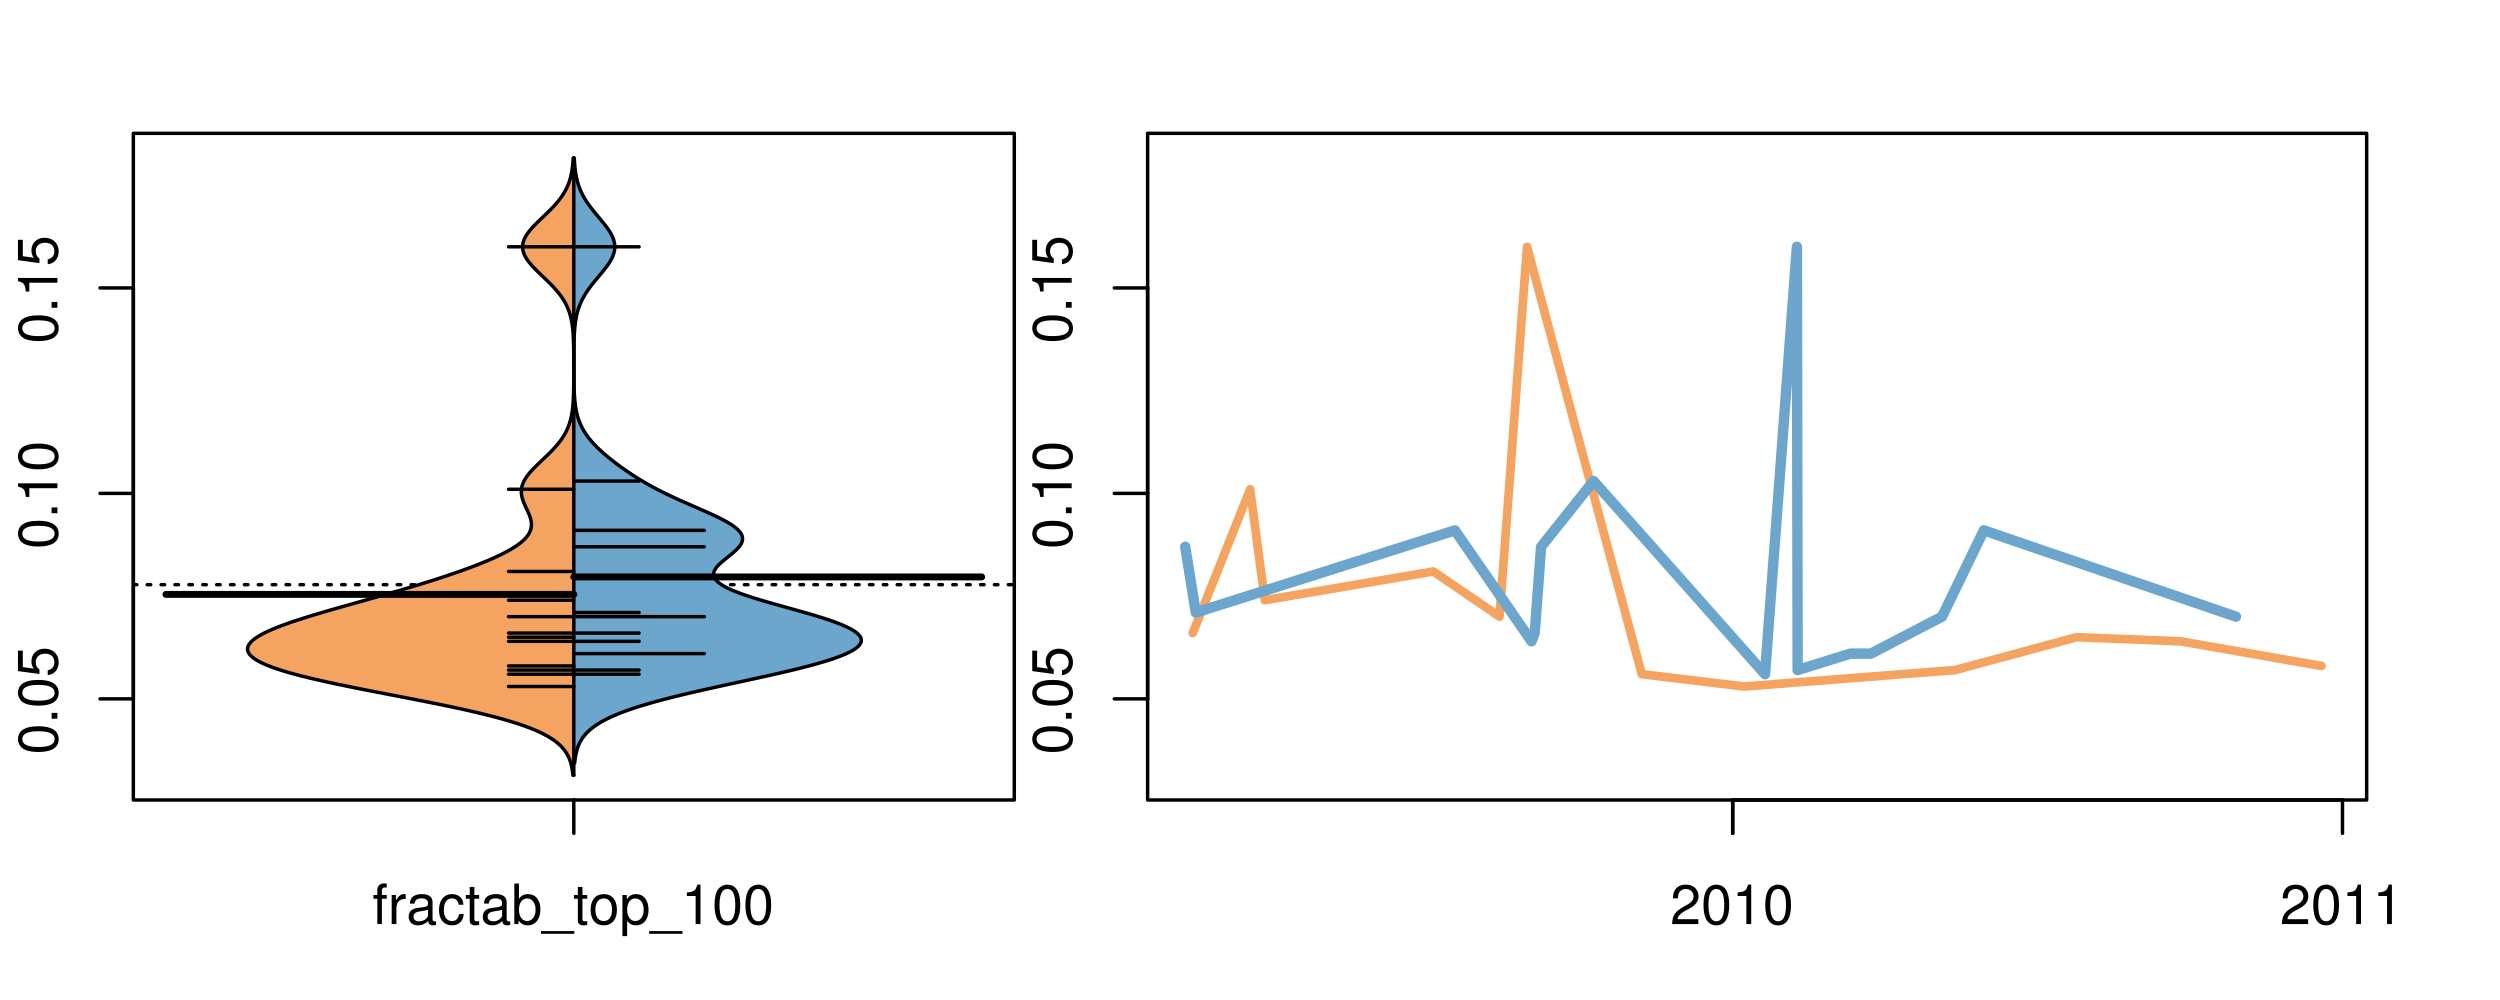 <?xml version="1.0" encoding="UTF-8"?>
<svg xmlns="http://www.w3.org/2000/svg" xmlns:xlink="http://www.w3.org/1999/xlink" width="540pt" height="216pt" viewBox="0 0 540 216" version="1.1">
<defs>
<g>
<symbol overflow="visible" id="glyph0-0">
<path style="stroke:none;" d="M -8.516 -3.297 C -8.516 -2.516 -8.156 -1.781 -7.578 -1.344 C -6.828 -0.797 -5.688 -0.516 -4.109 -0.516 C -1.25 -0.516 0.281 -1.469 0.281 -3.297 C 0.281 -5.094 -1.25 -6.078 -4.047 -6.078 C -5.703 -6.078 -6.797 -5.812 -7.578 -5.25 C -8.172 -4.812 -8.516 -4.109 -8.516 -3.297 Z M -7.578 -3.297 C -7.578 -4.438 -6.422 -5 -4.141 -5 C -1.734 -5 -0.594 -4.453 -0.594 -3.281 C -0.594 -2.156 -1.781 -1.594 -4.109 -1.594 C -6.438 -1.594 -7.578 -2.156 -7.578 -3.297 Z M -7.578 -3.297 "/>
</symbol>
<symbol overflow="visible" id="glyph0-1">
<path style="stroke:none;" d="M -1.25 -2.297 L -1.25 -1.047 L 0 -1.047 L 0 -2.297 Z M -1.25 -2.297 "/>
</symbol>
<symbol overflow="visible" id="glyph0-2">
<path style="stroke:none;" d="M -8.516 -5.719 L -8.516 -1.312 L -3.875 -0.688 L -3.875 -1.656 C -4.469 -2.141 -4.672 -2.562 -4.672 -3.219 C -4.672 -4.359 -3.891 -5.078 -2.625 -5.078 C -1.406 -5.078 -0.656 -4.375 -0.656 -3.219 C -0.656 -2.297 -1.125 -1.734 -2.094 -1.469 L -2.094 -0.422 C -1.391 -0.562 -1.062 -0.688 -0.75 -0.938 C -0.094 -1.422 0.281 -2.281 0.281 -3.234 C 0.281 -4.953 -0.969 -6.156 -2.766 -6.156 C -4.453 -6.156 -5.609 -5.047 -5.609 -3.406 C -5.609 -2.812 -5.453 -2.328 -5.094 -1.844 L -7.469 -2.172 L -7.469 -5.719 Z M -8.516 -5.719 "/>
</symbol>
<symbol overflow="visible" id="glyph0-3">
<path style="stroke:none;" d="M -6.062 -3.109 L 0 -3.109 L 0 -4.156 L -8.516 -4.156 L -8.516 -3.469 C -7.203 -3.094 -7.016 -2.859 -6.812 -1.219 L -6.062 -1.219 Z M -6.062 -3.109 "/>
</symbol>
<symbol overflow="visible" id="glyph0-4">
<path style="stroke:none;" d="M -8.75 -5.938 L -8.75 -4.938 L -5.5 -4.938 C -6.125 -4.531 -6.469 -3.859 -6.469 -3.016 C -6.469 -1.375 -5.156 -0.312 -3.156 -0.312 C -1.031 -0.312 0.281 -1.359 0.281 -3.047 C 0.281 -3.906 -0.047 -4.516 -0.828 -5.047 L 0 -5.047 L 0 -5.938 Z M -5.531 -3.188 C -5.531 -4.266 -4.578 -4.938 -3.078 -4.938 C -1.625 -4.938 -0.656 -4.25 -0.656 -3.188 C -0.656 -2.094 -1.625 -1.359 -3.094 -1.359 C -4.562 -1.359 -5.531 -2.094 -5.531 -3.188 Z M -5.531 -3.188 "/>
</symbol>
<symbol overflow="visible" id="glyph0-5">
<path style="stroke:none;" d="M -6.281 -3.094 L -6.281 -2.047 L -7.266 -2.047 C -7.688 -2.047 -7.906 -2.297 -7.906 -2.75 C -7.906 -2.828 -7.906 -2.875 -7.891 -3.094 L -8.719 -3.094 C -8.766 -2.875 -8.781 -2.734 -8.781 -2.531 C -8.781 -1.609 -8.25 -1.062 -7.359 -1.062 L -6.281 -1.062 L -6.281 -0.219 L -5.469 -0.219 L -5.469 -1.062 L 0 -1.062 L 0 -2.047 L -5.469 -2.047 L -5.469 -3.094 Z M -6.281 -3.094 "/>
</symbol>
<symbol overflow="visible" id="glyph0-6">
<path style="stroke:none;" d="M 1.516 -6.938 L 1.516 0.266 L 2.109 0.266 L 2.109 -6.938 Z M 1.516 -6.938 "/>
</symbol>
<symbol overflow="visible" id="glyph0-7">
<path style="stroke:none;" d="M -6.469 -3.266 C -6.469 -1.5 -5.203 -0.438 -3.094 -0.438 C -0.984 -0.438 0.281 -1.484 0.281 -3.281 C 0.281 -5.047 -0.984 -6.125 -3.047 -6.125 C -5.219 -6.125 -6.469 -5.078 -6.469 -3.266 Z M -5.547 -3.281 C -5.547 -4.406 -4.625 -5.078 -3.062 -5.078 C -1.578 -5.078 -0.641 -4.375 -0.641 -3.281 C -0.641 -2.156 -1.578 -1.469 -3.094 -1.469 C -4.609 -1.469 -5.547 -2.156 -5.547 -3.281 Z M -5.547 -3.281 "/>
</symbol>
<symbol overflow="visible" id="glyph0-8">
<path style="stroke:none;" d="M -8.75 -1.828 L -8.75 -0.812 L 0 -0.812 L 0 -1.828 Z M -8.75 -1.828 "/>
</symbol>
<symbol overflow="visible" id="glyph0-9">
<path style="stroke:none;" d="M 0 -3.422 L -6.281 -5.828 L -6.281 -4.703 L -1.188 -2.922 L -6.281 -1.25 L -6.281 -0.125 L 0 -2.328 Z M 0 -3.422 "/>
</symbol>
<symbol overflow="visible" id="glyph0-10">
<path style="stroke:none;" d="M -0.594 -6.422 C -0.562 -6.312 -0.562 -6.266 -0.562 -6.203 C -0.562 -5.859 -0.75 -5.656 -1.062 -5.656 L -4.75 -5.656 C -5.875 -5.656 -6.469 -4.844 -6.469 -3.297 C -6.469 -2.391 -6.203 -1.625 -5.734 -1.219 C -5.406 -0.922 -5.047 -0.797 -4.422 -0.781 L -4.422 -1.781 C -5.203 -1.875 -5.547 -2.328 -5.547 -3.266 C -5.547 -4.156 -5.203 -4.672 -4.609 -4.672 L -4.344 -4.672 C -3.922 -4.672 -3.75 -4.422 -3.641 -3.625 C -3.469 -2.203 -3.422 -1.984 -3.266 -1.609 C -2.969 -0.875 -2.406 -0.5 -1.578 -0.5 C -0.438 -0.5 0.281 -1.297 0.281 -2.562 C 0.281 -3.359 0 -4 -0.641 -4.703 C -0.016 -4.781 0.281 -5.094 0.281 -5.734 C 0.281 -5.938 0.25 -6.094 0.172 -6.422 Z M -1.984 -4.672 C -1.641 -4.672 -1.438 -4.578 -1.156 -4.266 C -0.797 -3.859 -0.594 -3.375 -0.594 -2.781 C -0.594 -2 -0.969 -1.547 -1.609 -1.547 C -2.266 -1.547 -2.609 -1.984 -2.766 -3.062 C -2.906 -4.109 -2.953 -4.328 -3.109 -4.672 Z M -1.984 -4.672 "/>
</symbol>
<symbol overflow="visible" id="glyph0-11">
<path style="stroke:none;" d="M 0 -5.781 L -6.281 -5.781 L -6.281 -4.781 L -2.719 -4.781 C -1.438 -4.781 -0.594 -4.109 -0.594 -3.078 C -0.594 -2.281 -1.078 -1.781 -1.844 -1.781 L -6.281 -1.781 L -6.281 -0.781 L -1.438 -0.781 C -0.391 -0.781 0.281 -1.562 0.281 -2.781 C 0.281 -3.703 -0.047 -4.297 -0.875 -4.891 L 0 -4.891 Z M 0 -5.781 "/>
</symbol>
<symbol overflow="visible" id="glyph0-12">
<path style="stroke:none;" d="M -2.812 -6.156 C -3.766 -6.156 -4.344 -6.078 -4.812 -5.906 C -5.844 -5.5 -6.469 -4.531 -6.469 -3.359 C -6.469 -1.609 -5.125 -0.484 -3.062 -0.484 C -1 -0.484 0.281 -1.578 0.281 -3.344 C 0.281 -4.781 -0.547 -5.766 -1.906 -6.031 L -1.906 -5.016 C -1.078 -4.734 -0.641 -4.172 -0.641 -3.375 C -0.641 -2.734 -0.938 -2.203 -1.469 -1.859 C -1.828 -1.625 -2.188 -1.531 -2.812 -1.531 Z M -3.625 -1.547 C -4.781 -1.625 -5.547 -2.344 -5.547 -3.344 C -5.547 -4.328 -4.734 -5.094 -3.703 -5.094 C -3.672 -5.094 -3.641 -5.094 -3.625 -5.078 Z M -3.625 -1.547 "/>
</symbol>
<symbol overflow="visible" id="glyph1-0">
<path style="stroke:none;" d="M 3.094 -6.281 L 2.047 -6.281 L 2.047 -7.266 C 2.047 -7.688 2.297 -7.906 2.75 -7.906 C 2.828 -7.906 2.875 -7.906 3.094 -7.891 L 3.094 -8.719 C 2.875 -8.766 2.734 -8.781 2.531 -8.781 C 1.609 -8.781 1.062 -8.25 1.062 -7.359 L 1.062 -6.281 L 0.219 -6.281 L 0.219 -5.469 L 1.062 -5.469 L 1.062 0 L 2.047 0 L 2.047 -5.469 L 3.094 -5.469 Z M 3.094 -6.281 "/>
</symbol>
<symbol overflow="visible" id="glyph1-1">
<path style="stroke:none;" d="M 0.828 -6.281 L 0.828 0 L 1.844 0 L 1.844 -3.266 C 1.844 -4.156 2.062 -4.75 2.547 -5.094 C 2.859 -5.328 3.156 -5.406 3.859 -5.406 L 3.859 -6.438 C 3.688 -6.453 3.594 -6.469 3.469 -6.469 C 2.812 -6.469 2.328 -6.078 1.75 -5.141 L 1.75 -6.281 Z M 0.828 -6.281 "/>
</symbol>
<symbol overflow="visible" id="glyph1-2">
<path style="stroke:none;" d="M 6.422 -0.594 C 6.312 -0.562 6.266 -0.562 6.203 -0.562 C 5.859 -0.562 5.656 -0.75 5.656 -1.062 L 5.656 -4.75 C 5.656 -5.875 4.844 -6.469 3.297 -6.469 C 2.391 -6.469 1.625 -6.203 1.219 -5.734 C 0.922 -5.406 0.797 -5.047 0.781 -4.422 L 1.781 -4.422 C 1.875 -5.203 2.328 -5.547 3.266 -5.547 C 4.156 -5.547 4.672 -5.203 4.672 -4.609 L 4.672 -4.344 C 4.672 -3.922 4.422 -3.75 3.625 -3.641 C 2.203 -3.469 1.984 -3.422 1.609 -3.266 C 0.875 -2.969 0.5 -2.406 0.5 -1.578 C 0.5 -0.438 1.297 0.281 2.562 0.281 C 3.359 0.281 4 0 4.703 -0.641 C 4.781 -0.016 5.094 0.281 5.734 0.281 C 5.938 0.281 6.094 0.25 6.422 0.172 Z M 4.672 -1.984 C 4.672 -1.641 4.578 -1.438 4.266 -1.156 C 3.859 -0.797 3.375 -0.594 2.781 -0.594 C 2 -0.594 1.547 -0.969 1.547 -1.609 C 1.547 -2.266 1.984 -2.609 3.062 -2.766 C 4.109 -2.906 4.328 -2.953 4.672 -3.109 Z M 4.672 -1.984 "/>
</symbol>
<symbol overflow="visible" id="glyph1-3">
<path style="stroke:none;" d="M 5.656 -4.172 C 5.609 -4.781 5.469 -5.188 5.234 -5.531 C 4.797 -6.125 4.047 -6.469 3.172 -6.469 C 1.469 -6.469 0.375 -5.125 0.375 -3.031 C 0.375 -1.016 1.453 0.281 3.156 0.281 C 4.656 0.281 5.609 -0.625 5.719 -2.156 L 4.719 -2.156 C 4.547 -1.156 4.031 -0.641 3.188 -0.641 C 2.078 -0.641 1.422 -1.547 1.422 -3.031 C 1.422 -4.609 2.062 -5.547 3.156 -5.547 C 4 -5.547 4.531 -5.047 4.641 -4.172 Z M 5.656 -4.172 "/>
</symbol>
<symbol overflow="visible" id="glyph1-4">
<path style="stroke:none;" d="M 3.047 -6.281 L 2.016 -6.281 L 2.016 -8.016 L 1.016 -8.016 L 1.016 -6.281 L 0.172 -6.281 L 0.172 -5.469 L 1.016 -5.469 L 1.016 -0.719 C 1.016 -0.078 1.453 0.281 2.234 0.281 C 2.469 0.281 2.719 0.25 3.047 0.188 L 3.047 -0.641 C 2.922 -0.609 2.766 -0.594 2.562 -0.594 C 2.141 -0.594 2.016 -0.719 2.016 -1.156 L 2.016 -5.469 L 3.047 -5.469 Z M 3.047 -6.281 "/>
</symbol>
<symbol overflow="visible" id="glyph1-5">
<path style="stroke:none;" d="M 0.641 -8.75 L 0.641 0 L 1.547 0 L 1.547 -0.797 C 2.031 -0.078 2.656 0.281 3.547 0.281 C 5.203 0.281 6.281 -1.078 6.281 -3.172 C 6.281 -5.203 5.25 -6.469 3.594 -6.469 C 2.719 -6.469 2.109 -6.141 1.641 -5.438 L 1.641 -8.75 Z M 3.391 -5.531 C 4.516 -5.531 5.234 -4.562 5.234 -3.062 C 5.234 -1.625 4.484 -0.656 3.391 -0.656 C 2.344 -0.656 1.641 -1.625 1.641 -3.094 C 1.641 -4.578 2.344 -5.531 3.391 -5.531 Z M 3.391 -5.531 "/>
</symbol>
<symbol overflow="visible" id="glyph1-6">
<path style="stroke:none;" d="M 6.938 1.516 L -0.266 1.516 L -0.266 2.109 L 6.938 2.109 Z M 6.938 1.516 "/>
</symbol>
<symbol overflow="visible" id="glyph1-7">
<path style="stroke:none;" d="M 3.266 -6.469 C 1.5 -6.469 0.438 -5.203 0.438 -3.094 C 0.438 -0.984 1.484 0.281 3.281 0.281 C 5.047 0.281 6.125 -0.984 6.125 -3.047 C 6.125 -5.219 5.078 -6.469 3.266 -6.469 Z M 3.281 -5.547 C 4.406 -5.547 5.078 -4.625 5.078 -3.062 C 5.078 -1.578 4.375 -0.641 3.281 -0.641 C 2.156 -0.641 1.469 -1.578 1.469 -3.094 C 1.469 -4.609 2.156 -5.547 3.281 -5.547 Z M 3.281 -5.547 "/>
</symbol>
<symbol overflow="visible" id="glyph1-8">
<path style="stroke:none;" d="M 0.641 2.609 L 1.656 2.609 L 1.656 -0.656 C 2.188 -0.016 2.766 0.281 3.594 0.281 C 5.203 0.281 6.281 -1.031 6.281 -3.031 C 6.281 -5.141 5.25 -6.469 3.578 -6.469 C 2.719 -6.469 2.047 -6.078 1.578 -5.344 L 1.578 -6.281 L 0.641 -6.281 Z M 3.406 -5.531 C 4.516 -5.531 5.234 -4.562 5.234 -3.062 C 5.234 -1.625 4.5 -0.656 3.406 -0.656 C 2.359 -0.656 1.656 -1.625 1.656 -3.094 C 1.656 -4.578 2.359 -5.531 3.406 -5.531 Z M 3.406 -5.531 "/>
</symbol>
<symbol overflow="visible" id="glyph1-9">
<path style="stroke:none;" d="M 3.109 -6.062 L 3.109 0 L 4.156 0 L 4.156 -8.516 L 3.469 -8.516 C 3.094 -7.203 2.859 -7.016 1.219 -6.812 L 1.219 -6.062 Z M 3.109 -6.062 "/>
</symbol>
<symbol overflow="visible" id="glyph1-10">
<path style="stroke:none;" d="M 3.297 -8.516 C 2.516 -8.516 1.781 -8.156 1.344 -7.578 C 0.797 -6.828 0.516 -5.688 0.516 -4.109 C 0.516 -1.25 1.469 0.281 3.297 0.281 C 5.094 0.281 6.078 -1.25 6.078 -4.047 C 6.078 -5.703 5.812 -6.797 5.25 -7.578 C 4.812 -8.172 4.109 -8.516 3.297 -8.516 Z M 3.297 -7.578 C 4.438 -7.578 5 -6.422 5 -4.141 C 5 -1.734 4.453 -0.594 3.281 -0.594 C 2.156 -0.594 1.594 -1.781 1.594 -4.109 C 1.594 -6.438 2.156 -7.578 3.297 -7.578 Z M 3.297 -7.578 "/>
</symbol>
<symbol overflow="visible" id="glyph1-11">
<path style="stroke:none;" d="M 6.078 -1.047 L 1.594 -1.047 C 1.703 -1.734 2.094 -2.188 3.125 -2.797 L 4.328 -3.438 C 5.516 -4.094 6.125 -4.969 6.125 -6.016 C 6.125 -6.719 5.844 -7.375 5.344 -7.844 C 4.844 -8.297 4.219 -8.516 3.406 -8.516 C 2.328 -8.516 1.531 -8.125 1.062 -7.406 C 0.75 -6.953 0.625 -6.422 0.594 -5.562 L 1.656 -5.562 C 1.688 -6.125 1.766 -6.484 1.906 -6.75 C 2.188 -7.266 2.734 -7.578 3.375 -7.578 C 4.328 -7.578 5.047 -6.906 5.047 -5.984 C 5.047 -5.312 4.656 -4.734 3.906 -4.312 L 2.797 -3.688 C 1.016 -2.672 0.5 -1.875 0.406 0 L 6.078 0 Z M 6.078 -1.047 "/>
</symbol>
</g>
<clipPath id="clip1">
  <path d="M 28.801 28.801 L 220.086 28.801 L 220.086 173.801 L 28.801 173.801 Z M 28.801 28.801 "/>
</clipPath>
<clipPath id="clip2">
  <path d="M 247.887 28.801 L 512.199 28.801 L 512.199 173.801 L 247.887 173.801 Z M 247.887 28.801 "/>
</clipPath>
<clipPath id="clip3">
  <path d="M 233.484 14.398 L 526.598 14.398 L 526.598 188.199 L 233.484 188.199 Z M 233.484 14.398 "/>
</clipPath>
<clipPath id="clip4">
  <path d="M 247.887 28.801 L 512.199 28.801 L 512.199 173.801 L 247.887 173.801 Z M 247.887 28.801 "/>
</clipPath>
</defs>
<g id="surface486">
<path style="fill:none;stroke-width:0.75;stroke-linecap:round;stroke-linejoin:round;stroke:rgb(0%,0%,0%);stroke-opacity:1;stroke-miterlimit:10;" d="M 28.801 172.801 L 219.086 172.801 L 219.086 28.801 L 28.801 28.801 L 28.801 172.801 "/>
<path style="fill:none;stroke-width:0.75;stroke-linecap:round;stroke-linejoin:round;stroke:rgb(0%,0%,0%);stroke-opacity:1;stroke-miterlimit:10;" d="M 28.801 150.949 L 28.801 62.191 "/>
<path style="fill:none;stroke-width:0.75;stroke-linecap:round;stroke-linejoin:round;stroke:rgb(0%,0%,0%);stroke-opacity:1;stroke-miterlimit:10;" d="M 28.801 150.949 L 21.602 150.949 "/>
<path style="fill:none;stroke-width:0.75;stroke-linecap:round;stroke-linejoin:round;stroke:rgb(0%,0%,0%);stroke-opacity:1;stroke-miterlimit:10;" d="M 28.801 106.57 L 21.602 106.57 "/>
<path style="fill:none;stroke-width:0.75;stroke-linecap:round;stroke-linejoin:round;stroke:rgb(0%,0%,0%);stroke-opacity:1;stroke-miterlimit:10;" d="M 28.801 62.191 L 21.602 62.191 "/>
<g style="fill:rgb(0%,0%,0%);fill-opacity:1;">
  <use xlink:href="#glyph0-0" x="12.396" y="162.949"/>
  <use xlink:href="#glyph0-1" x="12.396" y="156.277"/>
  <use xlink:href="#glyph0-0" x="12.396" y="152.941"/>
  <use xlink:href="#glyph0-2" x="12.396" y="146.27"/>
</g>
<g style="fill:rgb(0%,0%,0%);fill-opacity:1;">
  <use xlink:href="#glyph0-0" x="12.396" y="118.57"/>
  <use xlink:href="#glyph0-1" x="12.396" y="111.898"/>
  <use xlink:href="#glyph0-3" x="12.396" y="108.562"/>
  <use xlink:href="#glyph0-0" x="12.396" y="101.891"/>
</g>
<g style="fill:rgb(0%,0%,0%);fill-opacity:1;">
  <use xlink:href="#glyph0-0" x="12.396" y="74.191"/>
  <use xlink:href="#glyph0-1" x="12.396" y="67.52"/>
  <use xlink:href="#glyph0-3" x="12.396" y="64.184"/>
  <use xlink:href="#glyph0-2" x="12.396" y="57.512"/>
</g>
<path style="fill:none;stroke-width:0.75;stroke-linecap:round;stroke-linejoin:round;stroke:rgb(0%,0%,0%);stroke-opacity:1;stroke-miterlimit:10;" d="M 123.941 172.801 L 123.941 172.801 "/>
<path style="fill:none;stroke-width:0.75;stroke-linecap:round;stroke-linejoin:round;stroke:rgb(0%,0%,0%);stroke-opacity:1;stroke-miterlimit:10;" d="M 123.941 172.801 L 123.941 180 "/>
<g style="fill:rgb(0%,0%,0%);fill-opacity:1;">
  <use xlink:href="#glyph1-0" x="80.441" y="199.596"/>
  <use xlink:href="#glyph1-1" x="83.777" y="199.596"/>
  <use xlink:href="#glyph1-2" x="87.773" y="199.596"/>
  <use xlink:href="#glyph1-3" x="94.445" y="199.596"/>
  <use xlink:href="#glyph1-4" x="100.445" y="199.596"/>
  <use xlink:href="#glyph1-2" x="103.781" y="199.596"/>
  <use xlink:href="#glyph1-5" x="110.453" y="199.596"/>
  <use xlink:href="#glyph1-6" x="117.125" y="199.596"/>
  <use xlink:href="#glyph1-4" x="123.797" y="199.596"/>
  <use xlink:href="#glyph1-7" x="127.133" y="199.596"/>
  <use xlink:href="#glyph1-8" x="133.805" y="199.596"/>
  <use xlink:href="#glyph1-6" x="140.477" y="199.596"/>
  <use xlink:href="#glyph1-9" x="147.148" y="199.596"/>
  <use xlink:href="#glyph1-10" x="153.82" y="199.596"/>
  <use xlink:href="#glyph1-10" x="160.492" y="199.596"/>
</g>
<g clip-path="url(#clip1)" clip-rule="nonzero">
<path style="fill:none;stroke-width:0.75;stroke-linecap:round;stroke-linejoin:round;stroke:rgb(0%,0%,0%);stroke-opacity:1;stroke-dasharray:0.75,2.25;stroke-miterlimit:10;" d="M 28.801 126.293 L 219.086 126.293 "/>
<path style=" stroke:none;fill-rule:nonzero;fill:rgb(95.686%,64.314%,37.647%);fill-opacity:1;" d="M 123.941 34.133 L 123.82 34.133 L 123.801 34.395 L 123.785 34.656 L 123.766 34.918 L 123.742 35.176 L 123.719 35.438 L 123.664 35.961 L 123.629 36.223 L 123.594 36.48 L 123.555 36.742 L 123.512 37.004 L 123.465 37.266 L 123.414 37.523 L 123.359 37.785 L 123.234 38.309 L 123.164 38.57 L 123.086 38.828 L 123.004 39.09 L 122.918 39.352 L 122.824 39.613 L 122.723 39.875 L 122.613 40.133 L 122.5 40.395 L 122.375 40.656 L 122.246 40.918 L 122.105 41.18 L 121.961 41.438 L 121.809 41.699 L 121.645 41.961 L 121.477 42.223 L 121.301 42.484 L 121.109 42.742 L 120.918 43.004 L 120.715 43.266 L 120.504 43.527 L 120.285 43.789 L 120.059 44.047 L 119.828 44.309 L 119.59 44.57 L 119.344 44.832 L 119.094 45.094 L 118.574 45.613 L 118.043 46.137 L 117.77 46.398 L 117.5 46.656 L 116.68 47.441 L 116.41 47.703 L 116.141 47.961 L 115.617 48.484 L 115.117 49.008 L 114.883 49.266 L 114.652 49.527 L 114.434 49.789 L 114.227 50.051 L 114.031 50.312 L 113.848 50.57 L 113.68 50.832 L 113.523 51.094 L 113.387 51.355 L 113.262 51.617 L 113.152 51.875 L 113.062 52.137 L 112.992 52.398 L 112.934 52.66 L 112.898 52.922 L 112.883 53.18 L 112.883 53.441 L 112.898 53.703 L 112.934 53.965 L 112.992 54.227 L 113.062 54.484 L 113.148 54.746 L 113.262 55.008 L 113.383 55.27 L 113.52 55.527 L 113.676 55.789 L 113.848 56.051 L 114.027 56.312 L 114.223 56.574 L 114.43 56.832 L 114.648 57.094 L 114.879 57.355 L 115.113 57.617 L 115.363 57.879 L 115.613 58.137 L 115.871 58.398 L 116.402 58.922 L 116.676 59.184 L 116.945 59.441 L 117.766 60.227 L 118.035 60.488 L 118.305 60.746 L 118.57 61.008 L 118.832 61.27 L 119.34 61.793 L 119.586 62.051 L 119.824 62.312 L 120.055 62.574 L 120.281 62.836 L 120.5 63.098 L 120.711 63.355 L 120.914 63.617 L 121.109 63.879 L 121.297 64.141 L 121.473 64.402 L 121.645 64.66 L 121.805 64.922 L 121.961 65.184 L 122.105 65.445 L 122.242 65.707 L 122.375 65.965 L 122.496 66.227 L 122.609 66.488 L 122.719 66.75 L 122.82 67.012 L 122.914 67.27 L 123.004 67.531 L 123.086 67.793 L 123.16 68.055 L 123.23 68.316 L 123.297 68.574 L 123.359 68.836 L 123.414 69.098 L 123.465 69.359 L 123.512 69.621 L 123.555 69.879 L 123.594 70.141 L 123.629 70.402 L 123.691 70.926 L 123.719 71.184 L 123.766 71.707 L 123.785 71.969 L 123.801 72.23 L 123.82 72.488 L 123.855 73.273 L 123.867 73.531 L 123.898 74.578 L 123.902 74.836 L 123.91 75.098 L 123.922 75.883 L 123.922 76.141 L 123.93 76.664 L 123.93 76.926 L 123.934 77.188 L 123.934 77.969 L 123.938 78.23 L 123.938 80.84 L 123.934 81.102 L 123.934 81.621 L 123.93 81.883 L 123.93 82.145 L 123.926 82.406 L 123.926 82.664 L 123.918 83.188 L 123.918 83.449 L 123.914 83.711 L 123.906 83.969 L 123.898 84.492 L 123.883 85.016 L 123.875 85.273 L 123.863 85.535 L 123.855 85.797 L 123.844 86.059 L 123.828 86.32 L 123.812 86.578 L 123.797 86.84 L 123.758 87.363 L 123.734 87.625 L 123.711 87.883 L 123.684 88.145 L 123.621 88.668 L 123.582 88.93 L 123.543 89.188 L 123.5 89.449 L 123.398 89.973 L 123.34 90.234 L 123.281 90.492 L 123.141 91.016 L 123.062 91.277 L 122.98 91.539 L 122.891 91.797 L 122.793 92.059 L 122.691 92.32 L 122.578 92.582 L 122.461 92.84 L 122.336 93.102 L 122.207 93.363 L 121.918 93.887 L 121.762 94.145 L 121.598 94.406 L 121.422 94.668 L 121.242 94.93 L 121.055 95.191 L 120.855 95.449 L 120.652 95.711 L 120.438 95.973 L 120.219 96.234 L 119.988 96.496 L 119.754 96.754 L 119.516 97.016 L 119.266 97.277 L 119.012 97.539 L 118.754 97.801 L 118.492 98.059 L 117.684 98.844 L 117.406 99.105 L 117.133 99.363 L 116.312 100.148 L 116.043 100.41 L 115.777 100.668 L 115.52 100.93 L 115.266 101.191 L 115.016 101.453 L 114.773 101.715 L 114.547 101.973 L 114.324 102.234 L 114.113 102.496 L 113.91 102.758 L 113.727 103.02 L 113.551 103.277 L 113.387 103.539 L 113.242 103.801 L 113.109 104.062 L 112.992 104.324 L 112.887 104.582 L 112.801 104.844 L 112.73 105.105 L 112.676 105.367 L 112.637 105.629 L 112.613 105.887 L 112.605 106.148 L 112.609 106.41 L 112.629 106.672 L 112.664 106.934 L 112.711 107.191 L 112.77 107.453 L 112.844 107.715 L 112.926 107.977 L 113.016 108.238 L 113.113 108.496 L 113.223 108.758 L 113.449 109.281 L 113.57 109.543 L 113.691 109.801 L 113.816 110.062 L 113.938 110.324 L 114.055 110.586 L 114.168 110.844 L 114.281 111.105 L 114.383 111.367 L 114.473 111.629 L 114.559 111.891 L 114.633 112.148 L 114.691 112.41 L 114.738 112.672 L 114.773 112.934 L 114.789 113.195 L 114.785 113.453 L 114.77 113.715 L 114.734 113.977 L 114.672 114.238 L 114.594 114.5 L 114.496 114.758 L 114.379 115.02 L 114.234 115.281 L 114.066 115.543 L 113.883 115.805 L 113.672 116.062 L 113.434 116.324 L 113.18 116.586 L 112.902 116.848 L 112.594 117.109 L 112.266 117.367 L 111.922 117.629 L 111.551 117.891 L 111.152 118.152 L 110.738 118.414 L 110.309 118.672 L 109.848 118.934 L 109.367 119.195 L 108.871 119.457 L 108.355 119.719 L 107.82 119.977 L 107.266 120.238 L 106.699 120.5 L 106.109 120.762 L 105.504 121.023 L 104.883 121.281 L 104.25 121.543 L 103.598 121.805 L 102.93 122.066 L 102.254 122.328 L 101.559 122.586 L 100.852 122.848 L 100.133 123.109 L 99.406 123.371 L 98.66 123.633 L 97.902 123.891 L 97.137 124.152 L 96.363 124.414 L 95.57 124.676 L 94.773 124.938 L 93.965 125.195 L 93.145 125.457 L 92.312 125.719 L 91.477 125.98 L 90.629 126.242 L 89.77 126.5 L 88.902 126.762 L 88.031 127.023 L 87.148 127.285 L 86.262 127.547 L 85.363 127.805 L 84.465 128.066 L 83.555 128.328 L 82.641 128.59 L 81.723 128.848 L 80.801 129.109 L 78.023 129.895 L 77.094 130.152 L 76.164 130.414 L 74.312 130.938 L 73.395 131.199 L 72.477 131.457 L 71.566 131.719 L 70.664 131.98 L 69.773 132.242 L 68.891 132.504 L 68.016 132.762 L 67.156 133.023 L 66.312 133.285 L 65.48 133.547 L 64.664 133.809 L 63.871 134.066 L 63.098 134.328 L 62.336 134.59 L 61.605 134.852 L 60.898 135.113 L 60.211 135.371 L 59.547 135.633 L 58.922 135.895 L 58.32 136.156 L 57.742 136.418 L 57.199 136.676 L 56.695 136.938 L 56.219 137.199 L 55.77 137.461 L 55.367 137.723 L 55 137.98 L 54.664 138.242 L 54.367 138.504 L 54.121 138.766 L 53.906 139.027 L 53.73 139.285 L 53.602 139.547 L 53.52 139.809 L 53.473 140.07 L 53.465 140.332 L 53.523 140.59 L 53.617 140.852 L 53.75 141.113 L 53.934 141.375 L 54.172 141.637 L 54.453 141.895 L 54.773 142.156 L 55.156 142.418 L 55.582 142.68 L 56.051 142.941 L 56.566 143.199 L 57.145 143.461 L 57.762 143.723 L 58.422 143.984 L 59.133 144.246 L 59.895 144.504 L 60.695 144.766 L 61.535 145.027 L 62.434 145.289 L 63.367 145.551 L 64.336 145.809 L 65.348 146.07 L 66.402 146.332 L 67.488 146.594 L 68.605 146.852 L 69.762 147.113 L 70.945 147.375 L 72.156 147.637 L 73.391 147.898 L 74.656 148.156 L 75.938 148.418 L 77.234 148.68 L 78.547 148.941 L 79.879 149.203 L 81.215 149.461 L 82.559 149.723 L 86.613 150.508 L 87.961 150.766 L 89.301 151.027 L 90.633 151.289 L 91.957 151.551 L 94.555 152.07 L 95.828 152.332 L 97.086 152.594 L 98.312 152.855 L 99.516 153.117 L 100.699 153.375 L 101.852 153.637 L 102.973 153.898 L 104.066 154.16 L 105.137 154.422 L 106.16 154.68 L 107.152 154.941 L 108.117 155.203 L 109.051 155.465 L 109.938 155.727 L 110.793 155.984 L 111.621 156.246 L 112.406 156.508 L 113.156 156.77 L 113.875 157.031 L 114.566 157.289 L 115.207 157.551 L 115.824 157.812 L 116.41 158.074 L 116.961 158.336 L 117.48 158.594 L 117.973 158.855 L 118.438 159.117 L 118.867 159.379 L 119.27 159.641 L 119.652 159.898 L 120.012 160.16 L 120.336 160.422 L 120.645 160.684 L 120.934 160.945 L 121.199 161.203 L 121.441 161.465 L 121.672 161.727 L 121.883 161.988 L 122.074 162.25 L 122.25 162.508 L 122.414 162.77 L 122.562 163.031 L 122.699 163.293 L 122.824 163.555 L 122.938 163.812 L 123.043 164.074 L 123.137 164.336 L 123.223 164.598 L 123.301 164.855 L 123.367 165.117 L 123.43 165.379 L 123.488 165.641 L 123.539 165.902 L 123.586 166.16 L 123.664 166.684 L 123.727 167.207 L 123.754 167.465 L 123.941 167.465 Z M 123.941 34.133 "/>
<path style="fill:none;stroke-width:0.75;stroke-linecap:round;stroke-linejoin:round;stroke:rgb(0%,0%,0%);stroke-opacity:1;stroke-miterlimit:10;" d="M 123.941 34.133 L 123.82 34.133 L 123.801 34.395 L 123.785 34.656 L 123.766 34.918 L 123.742 35.176 L 123.719 35.438 L 123.664 35.961 L 123.629 36.223 L 123.594 36.48 L 123.555 36.742 L 123.512 37.004 L 123.465 37.266 L 123.414 37.523 L 123.359 37.785 L 123.234 38.309 L 123.164 38.57 L 123.086 38.828 L 123.004 39.09 L 122.918 39.352 L 122.824 39.613 L 122.723 39.875 L 122.613 40.133 L 122.5 40.395 L 122.375 40.656 L 122.246 40.918 L 122.105 41.18 L 121.961 41.438 L 121.809 41.699 L 121.645 41.961 L 121.477 42.223 L 121.301 42.484 L 121.109 42.742 L 120.918 43.004 L 120.715 43.266 L 120.504 43.527 L 120.285 43.789 L 120.059 44.047 L 119.828 44.309 L 119.59 44.57 L 119.344 44.832 L 119.094 45.094 L 118.574 45.613 L 118.043 46.137 L 117.77 46.398 L 117.5 46.656 L 116.68 47.441 L 116.41 47.703 L 116.141 47.961 L 115.617 48.484 L 115.117 49.008 L 114.883 49.266 L 114.652 49.527 L 114.434 49.789 L 114.227 50.051 L 114.031 50.312 L 113.848 50.57 L 113.68 50.832 L 113.523 51.094 L 113.387 51.355 L 113.262 51.617 L 113.152 51.875 L 113.062 52.137 L 112.992 52.398 L 112.934 52.66 L 112.898 52.922 L 112.883 53.18 L 112.883 53.441 L 112.898 53.703 L 112.934 53.965 L 112.992 54.227 L 113.062 54.484 L 113.148 54.746 L 113.262 55.008 L 113.383 55.27 L 113.52 55.527 L 113.676 55.789 L 113.848 56.051 L 114.027 56.312 L 114.223 56.574 L 114.43 56.832 L 114.648 57.094 L 114.879 57.355 L 115.113 57.617 L 115.363 57.879 L 115.613 58.137 L 115.871 58.398 L 116.402 58.922 L 116.676 59.184 L 116.945 59.441 L 117.766 60.227 L 118.035 60.488 L 118.305 60.746 L 118.57 61.008 L 118.832 61.27 L 119.34 61.793 L 119.586 62.051 L 119.824 62.312 L 120.055 62.574 L 120.281 62.836 L 120.5 63.098 L 120.711 63.355 L 120.914 63.617 L 121.109 63.879 L 121.297 64.141 L 121.473 64.402 L 121.645 64.66 L 121.805 64.922 L 121.961 65.184 L 122.105 65.445 L 122.242 65.707 L 122.375 65.965 L 122.496 66.227 L 122.609 66.488 L 122.719 66.75 L 122.82 67.012 L 122.914 67.27 L 123.004 67.531 L 123.086 67.793 L 123.16 68.055 L 123.23 68.316 L 123.297 68.574 L 123.359 68.836 L 123.414 69.098 L 123.465 69.359 L 123.512 69.621 L 123.555 69.879 L 123.594 70.141 L 123.629 70.402 L 123.691 70.926 L 123.719 71.184 L 123.766 71.707 L 123.785 71.969 L 123.801 72.23 L 123.82 72.488 L 123.855 73.273 L 123.867 73.531 L 123.898 74.578 L 123.902 74.836 L 123.91 75.098 L 123.922 75.883 L 123.922 76.141 L 123.93 76.664 L 123.93 76.926 L 123.934 77.188 L 123.934 77.969 L 123.938 78.23 L 123.938 80.84 L 123.934 81.102 L 123.934 81.621 L 123.93 81.883 L 123.93 82.145 L 123.926 82.406 L 123.926 82.664 L 123.918 83.188 L 123.918 83.449 L 123.914 83.711 L 123.906 83.969 L 123.898 84.492 L 123.883 85.016 L 123.875 85.273 L 123.863 85.535 L 123.855 85.797 L 123.844 86.059 L 123.828 86.32 L 123.812 86.578 L 123.797 86.84 L 123.758 87.363 L 123.734 87.625 L 123.711 87.883 L 123.684 88.145 L 123.621 88.668 L 123.582 88.93 L 123.543 89.188 L 123.5 89.449 L 123.398 89.973 L 123.34 90.234 L 123.281 90.492 L 123.141 91.016 L 123.062 91.277 L 122.98 91.539 L 122.891 91.797 L 122.793 92.059 L 122.691 92.32 L 122.578 92.582 L 122.461 92.84 L 122.336 93.102 L 122.207 93.363 L 121.918 93.887 L 121.762 94.145 L 121.598 94.406 L 121.422 94.668 L 121.242 94.93 L 121.055 95.191 L 120.855 95.449 L 120.652 95.711 L 120.438 95.973 L 120.219 96.234 L 119.988 96.496 L 119.754 96.754 L 119.516 97.016 L 119.266 97.277 L 119.012 97.539 L 118.754 97.801 L 118.492 98.059 L 117.684 98.844 L 117.406 99.105 L 117.133 99.363 L 116.312 100.148 L 116.043 100.41 L 115.777 100.668 L 115.52 100.93 L 115.266 101.191 L 115.016 101.453 L 114.773 101.715 L 114.547 101.973 L 114.324 102.234 L 114.113 102.496 L 113.91 102.758 L 113.727 103.02 L 113.551 103.277 L 113.387 103.539 L 113.242 103.801 L 113.109 104.062 L 112.992 104.324 L 112.887 104.582 L 112.801 104.844 L 112.73 105.105 L 112.676 105.367 L 112.637 105.629 L 112.613 105.887 L 112.605 106.148 L 112.609 106.41 L 112.629 106.672 L 112.664 106.934 L 112.711 107.191 L 112.77 107.453 L 112.844 107.715 L 112.926 107.977 L 113.016 108.238 L 113.113 108.496 L 113.223 108.758 L 113.449 109.281 L 113.57 109.543 L 113.691 109.801 L 113.816 110.062 L 113.938 110.324 L 114.055 110.586 L 114.168 110.844 L 114.281 111.105 L 114.383 111.367 L 114.473 111.629 L 114.559 111.891 L 114.633 112.148 L 114.691 112.41 L 114.738 112.672 L 114.773 112.934 L 114.789 113.195 L 114.785 113.453 L 114.77 113.715 L 114.734 113.977 L 114.672 114.238 L 114.594 114.5 L 114.496 114.758 L 114.379 115.02 L 114.234 115.281 L 114.066 115.543 L 113.883 115.805 L 113.672 116.062 L 113.434 116.324 L 113.18 116.586 L 112.902 116.848 L 112.594 117.109 L 112.266 117.367 L 111.922 117.629 L 111.551 117.891 L 111.152 118.152 L 110.738 118.414 L 110.309 118.672 L 109.848 118.934 L 109.367 119.195 L 108.871 119.457 L 108.355 119.719 L 107.82 119.977 L 107.266 120.238 L 106.699 120.5 L 106.109 120.762 L 105.504 121.023 L 104.883 121.281 L 104.25 121.543 L 103.598 121.805 L 102.93 122.066 L 102.254 122.328 L 101.559 122.586 L 100.852 122.848 L 100.133 123.109 L 99.406 123.371 L 98.66 123.633 L 97.902 123.891 L 97.137 124.152 L 96.363 124.414 L 95.57 124.676 L 94.773 124.938 L 93.965 125.195 L 93.145 125.457 L 92.312 125.719 L 91.477 125.98 L 90.629 126.242 L 89.77 126.5 L 88.902 126.762 L 88.031 127.023 L 87.148 127.285 L 86.262 127.547 L 85.363 127.805 L 84.465 128.066 L 83.555 128.328 L 82.641 128.59 L 81.723 128.848 L 80.801 129.109 L 78.023 129.895 L 77.094 130.152 L 76.164 130.414 L 74.312 130.938 L 73.395 131.199 L 72.477 131.457 L 71.566 131.719 L 70.664 131.98 L 69.773 132.242 L 68.891 132.504 L 68.016 132.762 L 67.156 133.023 L 66.312 133.285 L 65.48 133.547 L 64.664 133.809 L 63.871 134.066 L 63.098 134.328 L 62.336 134.59 L 61.605 134.852 L 60.898 135.113 L 60.211 135.371 L 59.547 135.633 L 58.922 135.895 L 58.32 136.156 L 57.742 136.418 L 57.199 136.676 L 56.695 136.938 L 56.219 137.199 L 55.77 137.461 L 55.367 137.723 L 55 137.98 L 54.664 138.242 L 54.367 138.504 L 54.121 138.766 L 53.906 139.027 L 53.73 139.285 L 53.602 139.547 L 53.52 139.809 L 53.473 140.07 L 53.465 140.332 L 53.523 140.59 L 53.617 140.852 L 53.75 141.113 L 53.934 141.375 L 54.172 141.637 L 54.453 141.895 L 54.773 142.156 L 55.156 142.418 L 55.582 142.68 L 56.051 142.941 L 56.566 143.199 L 57.145 143.461 L 57.762 143.723 L 58.422 143.984 L 59.133 144.246 L 59.895 144.504 L 60.695 144.766 L 61.535 145.027 L 62.434 145.289 L 63.367 145.551 L 64.336 145.809 L 65.348 146.07 L 66.402 146.332 L 67.488 146.594 L 68.605 146.852 L 69.762 147.113 L 70.945 147.375 L 72.156 147.637 L 73.391 147.898 L 74.656 148.156 L 75.938 148.418 L 77.234 148.68 L 78.547 148.941 L 79.879 149.203 L 81.215 149.461 L 82.559 149.723 L 86.613 150.508 L 87.961 150.766 L 89.301 151.027 L 90.633 151.289 L 91.957 151.551 L 94.555 152.07 L 95.828 152.332 L 97.086 152.594 L 98.312 152.855 L 99.516 153.117 L 100.699 153.375 L 101.852 153.637 L 102.973 153.898 L 104.066 154.16 L 105.137 154.422 L 106.16 154.68 L 107.152 154.941 L 108.117 155.203 L 109.051 155.465 L 109.938 155.727 L 110.793 155.984 L 111.621 156.246 L 112.406 156.508 L 113.156 156.77 L 113.875 157.031 L 114.566 157.289 L 115.207 157.551 L 115.824 157.812 L 116.41 158.074 L 116.961 158.336 L 117.48 158.594 L 117.973 158.855 L 118.438 159.117 L 118.867 159.379 L 119.27 159.641 L 119.652 159.898 L 120.012 160.16 L 120.336 160.422 L 120.645 160.684 L 120.934 160.945 L 121.199 161.203 L 121.441 161.465 L 121.672 161.727 L 121.883 161.988 L 122.074 162.25 L 122.25 162.508 L 122.414 162.77 L 122.562 163.031 L 122.699 163.293 L 122.824 163.555 L 122.938 163.812 L 123.043 164.074 L 123.137 164.336 L 123.223 164.598 L 123.301 164.855 L 123.367 165.117 L 123.43 165.379 L 123.488 165.641 L 123.539 165.902 L 123.586 166.16 L 123.664 166.684 L 123.727 167.207 L 123.754 167.465 L 123.941 167.465 "/>
<path style=" stroke:none;fill-rule:nonzero;fill:rgb(42.353%,65.098%,80.392%);fill-opacity:1;" d="M 123.941 164.805 L 124.129 164.805 L 124.156 164.547 L 124.184 164.293 L 124.215 164.035 L 124.246 163.781 L 124.285 163.523 L 124.328 163.27 L 124.375 163.016 L 124.43 162.758 L 124.488 162.504 L 124.551 162.246 L 124.621 161.992 L 124.699 161.734 L 124.781 161.48 L 124.875 161.223 L 124.977 160.969 L 125.09 160.711 L 125.211 160.457 L 125.344 160.199 L 125.488 159.945 L 125.645 159.691 L 125.809 159.434 L 125.996 159.18 L 126.195 158.922 L 126.406 158.668 L 126.637 158.41 L 126.887 158.156 L 127.152 157.898 L 127.43 157.645 L 127.738 157.387 L 128.066 157.133 L 128.41 156.875 L 128.777 156.621 L 129.176 156.367 L 129.59 156.109 L 130.027 155.855 L 130.496 155.598 L 130.992 155.344 L 131.512 155.086 L 132.055 154.832 L 132.637 154.574 L 133.238 154.32 L 133.867 154.062 L 134.531 153.809 L 135.223 153.551 L 135.941 153.297 L 136.684 153.039 L 137.469 152.785 L 138.273 152.531 L 139.105 152.273 L 139.973 152.02 L 140.867 151.762 L 141.785 151.508 L 142.727 151.25 L 143.699 150.996 L 144.695 150.738 L 145.711 150.484 L 146.754 150.227 L 147.816 149.973 L 148.895 149.715 L 149.992 149.461 L 151.109 149.207 L 152.242 148.949 L 153.383 148.695 L 154.535 148.438 L 155.699 148.184 L 156.871 147.926 L 158.043 147.672 L 159.223 147.414 L 160.398 147.16 L 161.578 146.902 L 162.75 146.648 L 163.914 146.391 L 165.074 146.137 L 166.223 145.883 L 167.355 145.625 L 168.473 145.371 L 169.574 145.113 L 170.66 144.859 L 171.715 144.602 L 172.75 144.348 L 173.762 144.09 L 174.742 143.836 L 175.691 143.578 L 176.609 143.324 L 177.5 143.066 L 178.344 142.812 L 179.156 142.559 L 179.934 142.301 L 180.664 142.047 L 181.352 141.789 L 182 141.535 L 182.609 141.277 L 183.16 141.023 L 183.668 140.766 L 184.137 140.512 L 184.551 140.254 L 184.91 140 L 185.227 139.742 L 185.5 139.488 L 185.703 139.23 L 185.863 138.977 L 185.98 138.723 L 186.043 138.465 L 186.043 138.211 L 186 137.953 L 185.914 137.699 L 185.762 137.441 L 185.562 137.188 L 185.32 136.93 L 185.031 136.676 L 184.68 136.418 L 184.293 136.164 L 183.863 135.906 L 183.379 135.652 L 182.852 135.398 L 182.289 135.141 L 181.691 134.887 L 181.039 134.629 L 180.359 134.375 L 179.652 134.117 L 178.906 133.863 L 178.129 133.605 L 177.328 133.352 L 176.504 133.094 L 175.652 132.84 L 174.785 132.582 L 173.902 132.328 L 173.004 132.074 L 172.098 131.816 L 171.184 131.562 L 170.266 131.305 L 169.348 131.051 L 168.43 130.793 L 167.52 130.539 L 166.617 130.281 L 165.73 130.027 L 164.855 129.77 L 163.992 129.516 L 163.16 129.258 L 162.352 129.004 L 161.566 128.746 L 160.805 128.492 L 160.086 128.238 L 159.398 127.98 L 158.742 127.727 L 158.129 127.469 L 157.559 127.215 L 157.027 126.957 L 156.531 126.703 L 156.094 126.445 L 155.695 126.191 L 155.336 125.934 L 155.031 125.68 L 154.773 125.422 L 154.559 125.168 L 154.379 124.914 L 154.266 124.656 L 154.184 124.402 L 154.141 124.145 L 154.145 123.891 L 154.191 123.633 L 154.273 123.379 L 154.383 123.121 L 154.535 122.867 L 154.719 122.609 L 154.922 122.355 L 155.152 122.098 L 155.41 121.844 L 155.684 121.59 L 155.973 121.332 L 156.277 121.078 L 156.59 120.82 L 156.906 120.566 L 157.227 120.309 L 157.547 120.055 L 157.863 119.797 L 158.176 119.543 L 158.477 119.285 L 158.762 119.031 L 159.035 118.773 L 159.289 118.52 L 159.52 118.266 L 159.727 118.008 L 159.914 117.754 L 160.07 117.496 L 160.191 117.242 L 160.289 116.984 L 160.359 116.73 L 160.387 116.473 L 160.379 116.219 L 160.348 115.961 L 160.277 115.707 L 160.164 115.449 L 160.023 115.195 L 159.852 114.938 L 159.637 114.684 L 159.391 114.43 L 159.117 114.172 L 158.809 113.918 L 158.465 113.66 L 158.098 113.406 L 157.707 113.148 L 157.285 112.895 L 156.836 112.637 L 156.371 112.383 L 155.887 112.125 L 155.379 111.871 L 154.855 111.613 L 154.32 111.359 L 153.77 111.105 L 153.207 110.848 L 152.641 110.594 L 152.062 110.336 L 151.48 110.082 L 150.895 109.824 L 150.309 109.57 L 149.719 109.312 L 149.133 109.059 L 148.547 108.801 L 147.965 108.547 L 147.387 108.289 L 146.816 108.035 L 146.25 107.781 L 145.695 107.523 L 145.145 107.27 L 144.602 107.012 L 144.066 106.758 L 143.543 106.5 L 143.027 106.246 L 142.523 105.988 L 142.027 105.734 L 141.539 105.477 L 141.062 105.223 L 140.594 104.965 L 140.133 104.711 L 139.684 104.453 L 139.238 104.199 L 138.805 103.945 L 138.379 103.688 L 137.961 103.434 L 137.551 103.176 L 137.145 102.922 L 136.75 102.664 L 136.355 102.41 L 135.973 102.152 L 135.594 101.898 L 135.219 101.641 L 134.852 101.387 L 134.488 101.129 L 134.133 100.875 L 133.781 100.621 L 133.434 100.363 L 133.094 100.109 L 132.758 99.852 L 132.426 99.598 L 132.098 99.34 L 131.777 99.086 L 131.461 98.828 L 131.152 98.574 L 130.848 98.316 L 130.551 98.062 L 130.258 97.805 L 129.973 97.551 L 129.691 97.297 L 129.422 97.039 L 129.152 96.785 L 128.895 96.527 L 128.645 96.273 L 128.398 96.016 L 128.16 95.762 L 127.93 95.504 L 127.707 95.25 L 127.492 94.992 L 127.285 94.738 L 127.086 94.48 L 126.895 94.227 L 126.711 93.973 L 126.535 93.715 L 126.367 93.461 L 126.207 93.203 L 126.055 92.949 L 125.91 92.691 L 125.773 92.438 L 125.641 92.18 L 125.516 91.926 L 125.402 91.668 L 125.289 91.414 L 125.188 91.156 L 125.09 90.902 L 124.996 90.645 L 124.91 90.391 L 124.832 90.137 L 124.758 89.879 L 124.688 89.625 L 124.621 89.367 L 124.562 89.113 L 124.508 88.855 L 124.457 88.602 L 124.41 88.344 L 124.363 88.09 L 124.324 87.832 L 124.289 87.578 L 124.254 87.32 L 124.223 87.066 L 124.195 86.812 L 124.168 86.555 L 124.145 86.301 L 124.125 86.043 L 124.105 85.789 L 124.086 85.531 L 124.07 85.277 L 124.059 85.02 L 124.043 84.766 L 124.031 84.508 L 124.023 84.254 L 124.012 83.996 L 123.996 83.488 L 123.992 83.23 L 123.984 82.977 L 123.98 82.719 L 123.977 82.465 L 123.973 82.207 L 123.969 81.953 L 123.965 81.695 L 123.961 81.441 L 123.961 81.184 L 123.957 80.93 L 123.957 80.672 L 123.953 80.418 L 123.953 79.652 L 123.949 79.395 L 123.949 77.859 L 123.953 77.605 L 123.953 76.836 L 123.957 76.582 L 123.957 76.328 L 123.961 76.07 L 123.961 75.816 L 123.965 75.559 L 123.969 75.305 L 123.973 75.047 L 123.977 74.793 L 123.98 74.535 L 123.984 74.281 L 123.988 74.023 L 123.996 73.77 L 124.004 73.512 L 124.02 73.004 L 124.031 72.746 L 124.043 72.492 L 124.055 72.234 L 124.07 71.98 L 124.086 71.723 L 124.102 71.469 L 124.121 71.211 L 124.141 70.957 L 124.164 70.699 L 124.191 70.445 L 124.219 70.188 L 124.246 69.934 L 124.281 69.68 L 124.316 69.422 L 124.355 69.168 L 124.398 68.91 L 124.445 68.656 L 124.496 68.398 L 124.547 68.145 L 124.605 67.887 L 124.668 67.633 L 124.738 67.375 L 124.809 67.121 L 124.887 66.863 L 124.969 66.609 L 125.055 66.352 L 125.148 66.098 L 125.246 65.844 L 125.352 65.586 L 125.465 65.332 L 125.582 65.074 L 125.703 64.82 L 125.836 64.562 L 125.969 64.309 L 126.109 64.051 L 126.262 63.797 L 126.414 63.539 L 126.574 63.285 L 126.742 63.027 L 126.914 62.773 L 127.094 62.52 L 127.277 62.262 L 127.465 62.008 L 127.656 61.75 L 127.855 61.496 L 128.055 61.238 L 128.262 60.984 L 128.469 60.727 L 128.68 60.473 L 128.895 60.215 L 129.105 59.961 L 129.32 59.703 L 129.75 59.195 L 129.961 58.938 L 130.172 58.684 L 130.379 58.426 L 130.578 58.172 L 130.777 57.914 L 130.973 57.66 L 131.16 57.402 L 131.34 57.148 L 131.512 56.891 L 131.68 56.637 L 131.832 56.379 L 131.98 56.125 L 132.117 55.867 L 132.238 55.613 L 132.352 55.359 L 132.453 55.102 L 132.543 54.848 L 132.617 54.59 L 132.68 54.336 L 132.73 54.078 L 132.766 53.824 L 132.785 53.566 L 132.793 53.312 L 132.785 53.055 L 132.762 52.801 L 132.727 52.543 L 132.68 52.289 L 132.617 52.035 L 132.539 51.777 L 132.453 51.523 L 132.352 51.266 L 132.238 51.012 L 132.113 50.754 L 131.977 50.5 L 131.832 50.242 L 131.676 49.988 L 131.512 49.73 L 131.34 49.477 L 131.156 49.219 L 130.969 48.965 L 130.777 48.711 L 130.578 48.453 L 130.375 48.199 L 130.168 47.941 L 129.957 47.688 L 129.746 47.43 L 129.531 47.176 L 129.316 46.918 L 129.102 46.664 L 128.891 46.406 L 128.676 46.152 L 128.465 45.895 L 128.258 45.641 L 128.055 45.387 L 127.852 45.129 L 127.656 44.875 L 127.461 44.617 L 127.273 44.363 L 127.09 44.105 L 126.91 43.852 L 126.738 43.594 L 126.574 43.34 L 126.41 43.082 L 126.258 42.828 L 126.109 42.57 L 125.969 42.316 L 125.832 42.059 L 125.703 41.805 L 125.578 41.551 L 125.461 41.293 L 125.352 41.039 L 125.246 40.781 L 125.148 40.527 L 125.055 40.27 L 124.969 40.016 L 124.883 39.758 L 124.809 39.504 L 124.734 39.246 L 124.668 38.992 L 124.605 38.734 L 124.547 38.48 L 124.492 38.227 L 124.445 37.969 L 124.398 37.715 L 124.355 37.457 L 124.316 37.203 L 124.281 36.945 L 124.246 36.691 L 124.219 36.434 L 124.191 36.18 L 124.164 35.922 L 124.141 35.668 L 124.121 35.41 L 124.102 35.156 L 124.086 34.902 L 124.07 34.645 L 124.055 34.391 L 124.043 34.133 L 123.941 34.133 Z M 123.941 164.805 "/>
<path style="fill:none;stroke-width:0.75;stroke-linecap:round;stroke-linejoin:round;stroke:rgb(0%,0%,0%);stroke-opacity:1;stroke-miterlimit:10;" d="M 123.941 164.805 L 124.129 164.805 L 124.156 164.547 L 124.184 164.293 L 124.215 164.035 L 124.246 163.781 L 124.285 163.523 L 124.328 163.27 L 124.375 163.016 L 124.43 162.758 L 124.488 162.504 L 124.551 162.246 L 124.621 161.992 L 124.699 161.734 L 124.781 161.48 L 124.875 161.223 L 124.977 160.969 L 125.09 160.711 L 125.211 160.457 L 125.344 160.199 L 125.488 159.945 L 125.645 159.691 L 125.809 159.434 L 125.996 159.18 L 126.195 158.922 L 126.406 158.668 L 126.637 158.41 L 126.887 158.156 L 127.152 157.898 L 127.43 157.645 L 127.738 157.387 L 128.066 157.133 L 128.41 156.875 L 128.777 156.621 L 129.176 156.367 L 129.59 156.109 L 130.027 155.855 L 130.496 155.598 L 130.992 155.344 L 131.512 155.086 L 132.055 154.832 L 132.637 154.574 L 133.238 154.32 L 133.867 154.062 L 134.531 153.809 L 135.223 153.551 L 135.941 153.297 L 136.684 153.039 L 137.469 152.785 L 138.273 152.531 L 139.105 152.273 L 139.973 152.02 L 140.867 151.762 L 141.785 151.508 L 142.727 151.25 L 143.699 150.996 L 144.695 150.738 L 145.711 150.484 L 146.754 150.227 L 147.816 149.973 L 148.895 149.715 L 149.992 149.461 L 151.109 149.207 L 152.242 148.949 L 153.383 148.695 L 154.535 148.438 L 155.699 148.184 L 156.871 147.926 L 158.043 147.672 L 159.223 147.414 L 160.398 147.16 L 161.578 146.902 L 162.75 146.648 L 163.914 146.391 L 165.074 146.137 L 166.223 145.883 L 167.355 145.625 L 168.473 145.371 L 169.574 145.113 L 170.66 144.859 L 171.715 144.602 L 172.75 144.348 L 173.762 144.09 L 174.742 143.836 L 175.691 143.578 L 176.609 143.324 L 177.5 143.066 L 178.344 142.812 L 179.156 142.559 L 179.934 142.301 L 180.664 142.047 L 181.352 141.789 L 182 141.535 L 182.609 141.277 L 183.16 141.023 L 183.668 140.766 L 184.137 140.512 L 184.551 140.254 L 184.91 140 L 185.227 139.742 L 185.5 139.488 L 185.703 139.23 L 185.863 138.977 L 185.98 138.723 L 186.043 138.465 L 186.043 138.211 L 186 137.953 L 185.914 137.699 L 185.762 137.441 L 185.562 137.188 L 185.32 136.93 L 185.031 136.676 L 184.68 136.418 L 184.293 136.164 L 183.863 135.906 L 183.379 135.652 L 182.852 135.398 L 182.289 135.141 L 181.691 134.887 L 181.039 134.629 L 180.359 134.375 L 179.652 134.117 L 178.906 133.863 L 178.129 133.605 L 177.328 133.352 L 176.504 133.094 L 175.652 132.84 L 174.785 132.582 L 173.902 132.328 L 173.004 132.074 L 172.098 131.816 L 171.184 131.562 L 170.266 131.305 L 169.348 131.051 L 168.43 130.793 L 167.52 130.539 L 166.617 130.281 L 165.73 130.027 L 164.855 129.77 L 163.992 129.516 L 163.16 129.258 L 162.352 129.004 L 161.566 128.746 L 160.805 128.492 L 160.086 128.238 L 159.398 127.98 L 158.742 127.727 L 158.129 127.469 L 157.559 127.215 L 157.027 126.957 L 156.531 126.703 L 156.094 126.445 L 155.695 126.191 L 155.336 125.934 L 155.031 125.68 L 154.773 125.422 L 154.559 125.168 L 154.379 124.914 L 154.266 124.656 L 154.184 124.402 L 154.141 124.145 L 154.145 123.891 L 154.191 123.633 L 154.273 123.379 L 154.383 123.121 L 154.535 122.867 L 154.719 122.609 L 154.922 122.355 L 155.152 122.098 L 155.41 121.844 L 155.684 121.59 L 155.973 121.332 L 156.277 121.078 L 156.59 120.82 L 156.906 120.566 L 157.227 120.309 L 157.547 120.055 L 157.863 119.797 L 158.176 119.543 L 158.477 119.285 L 158.762 119.031 L 159.035 118.773 L 159.289 118.52 L 159.52 118.266 L 159.727 118.008 L 159.914 117.754 L 160.07 117.496 L 160.191 117.242 L 160.289 116.984 L 160.359 116.73 L 160.387 116.473 L 160.379 116.219 L 160.348 115.961 L 160.277 115.707 L 160.164 115.449 L 160.023 115.195 L 159.852 114.938 L 159.637 114.684 L 159.391 114.43 L 159.117 114.172 L 158.809 113.918 L 158.465 113.66 L 158.098 113.406 L 157.707 113.148 L 157.285 112.895 L 156.836 112.637 L 156.371 112.383 L 155.887 112.125 L 155.379 111.871 L 154.855 111.613 L 154.32 111.359 L 153.77 111.105 L 153.207 110.848 L 152.641 110.594 L 152.062 110.336 L 151.48 110.082 L 150.895 109.824 L 150.309 109.57 L 149.719 109.312 L 149.133 109.059 L 148.547 108.801 L 147.965 108.547 L 147.387 108.289 L 146.816 108.035 L 146.25 107.781 L 145.695 107.523 L 145.145 107.27 L 144.602 107.012 L 144.066 106.758 L 143.543 106.5 L 143.027 106.246 L 142.523 105.988 L 142.027 105.734 L 141.539 105.477 L 141.062 105.223 L 140.594 104.965 L 140.133 104.711 L 139.684 104.453 L 139.238 104.199 L 138.805 103.945 L 138.379 103.688 L 137.961 103.434 L 137.551 103.176 L 137.145 102.922 L 136.75 102.664 L 136.355 102.41 L 135.973 102.152 L 135.594 101.898 L 135.219 101.641 L 134.852 101.387 L 134.488 101.129 L 134.133 100.875 L 133.781 100.621 L 133.434 100.363 L 133.094 100.109 L 132.758 99.852 L 132.426 99.598 L 132.098 99.34 L 131.777 99.086 L 131.461 98.828 L 131.152 98.574 L 130.848 98.316 L 130.551 98.062 L 130.258 97.805 L 129.973 97.551 L 129.691 97.297 L 129.422 97.039 L 129.152 96.785 L 128.895 96.527 L 128.645 96.273 L 128.398 96.016 L 128.16 95.762 L 127.93 95.504 L 127.707 95.25 L 127.492 94.992 L 127.285 94.738 L 127.086 94.48 L 126.895 94.227 L 126.711 93.973 L 126.535 93.715 L 126.367 93.461 L 126.207 93.203 L 126.055 92.949 L 125.91 92.691 L 125.773 92.438 L 125.641 92.18 L 125.516 91.926 L 125.402 91.668 L 125.289 91.414 L 125.188 91.156 L 125.09 90.902 L 124.996 90.645 L 124.91 90.391 L 124.832 90.137 L 124.758 89.879 L 124.688 89.625 L 124.621 89.367 L 124.562 89.113 L 124.508 88.855 L 124.457 88.602 L 124.41 88.344 L 124.363 88.09 L 124.324 87.832 L 124.289 87.578 L 124.254 87.32 L 124.223 87.066 L 124.195 86.812 L 124.168 86.555 L 124.145 86.301 L 124.125 86.043 L 124.105 85.789 L 124.086 85.531 L 124.07 85.277 L 124.059 85.02 L 124.043 84.766 L 124.031 84.508 L 124.023 84.254 L 124.012 83.996 L 123.996 83.488 L 123.992 83.23 L 123.984 82.977 L 123.98 82.719 L 123.977 82.465 L 123.973 82.207 L 123.969 81.953 L 123.965 81.695 L 123.961 81.441 L 123.961 81.184 L 123.957 80.93 L 123.957 80.672 L 123.953 80.418 L 123.953 79.652 L 123.949 79.395 L 123.949 77.859 L 123.953 77.605 L 123.953 76.836 L 123.957 76.582 L 123.957 76.328 L 123.961 76.07 L 123.961 75.816 L 123.965 75.559 L 123.969 75.305 L 123.973 75.047 L 123.977 74.793 L 123.98 74.535 L 123.984 74.281 L 123.988 74.023 L 123.996 73.77 L 124.004 73.512 L 124.02 73.004 L 124.031 72.746 L 124.043 72.492 L 124.055 72.234 L 124.07 71.98 L 124.086 71.723 L 124.102 71.469 L 124.121 71.211 L 124.141 70.957 L 124.164 70.699 L 124.191 70.445 L 124.219 70.188 L 124.246 69.934 L 124.281 69.68 L 124.316 69.422 L 124.355 69.168 L 124.398 68.91 L 124.445 68.656 L 124.496 68.398 L 124.547 68.145 L 124.605 67.887 L 124.668 67.633 L 124.738 67.375 L 124.809 67.121 L 124.887 66.863 L 124.969 66.609 L 125.055 66.352 L 125.148 66.098 L 125.246 65.844 L 125.352 65.586 L 125.465 65.332 L 125.582 65.074 L 125.703 64.82 L 125.836 64.562 L 125.969 64.309 L 126.109 64.051 L 126.262 63.797 L 126.414 63.539 L 126.574 63.285 L 126.742 63.027 L 126.914 62.773 L 127.094 62.52 L 127.277 62.262 L 127.465 62.008 L 127.656 61.75 L 127.855 61.496 L 128.055 61.238 L 128.262 60.984 L 128.469 60.727 L 128.68 60.473 L 128.895 60.215 L 129.105 59.961 L 129.32 59.703 L 129.75 59.195 L 129.961 58.938 L 130.172 58.684 L 130.379 58.426 L 130.578 58.172 L 130.777 57.914 L 130.973 57.66 L 131.16 57.402 L 131.34 57.148 L 131.512 56.891 L 131.68 56.637 L 131.832 56.379 L 131.98 56.125 L 132.117 55.867 L 132.238 55.613 L 132.352 55.359 L 132.453 55.102 L 132.543 54.848 L 132.617 54.59 L 132.68 54.336 L 132.73 54.078 L 132.766 53.824 L 132.785 53.566 L 132.793 53.312 L 132.785 53.055 L 132.762 52.801 L 132.727 52.543 L 132.68 52.289 L 132.617 52.035 L 132.539 51.777 L 132.453 51.523 L 132.352 51.266 L 132.238 51.012 L 132.113 50.754 L 131.977 50.5 L 131.832 50.242 L 131.676 49.988 L 131.512 49.73 L 131.34 49.477 L 131.156 49.219 L 130.969 48.965 L 130.777 48.711 L 130.578 48.453 L 130.375 48.199 L 130.168 47.941 L 129.957 47.688 L 129.746 47.43 L 129.531 47.176 L 129.316 46.918 L 129.102 46.664 L 128.891 46.406 L 128.676 46.152 L 128.465 45.895 L 128.258 45.641 L 128.055 45.387 L 127.852 45.129 L 127.656 44.875 L 127.461 44.617 L 127.273 44.363 L 127.09 44.105 L 126.91 43.852 L 126.738 43.594 L 126.574 43.34 L 126.41 43.082 L 126.258 42.828 L 126.109 42.57 L 125.969 42.316 L 125.832 42.059 L 125.703 41.805 L 125.578 41.551 L 125.461 41.293 L 125.352 41.039 L 125.246 40.781 L 125.148 40.527 L 125.055 40.27 L 124.969 40.016 L 124.883 39.758 L 124.809 39.504 L 124.734 39.246 L 124.668 38.992 L 124.605 38.734 L 124.547 38.48 L 124.492 38.227 L 124.445 37.969 L 124.398 37.715 L 124.355 37.457 L 124.316 37.203 L 124.281 36.945 L 124.246 36.691 L 124.219 36.434 L 124.191 36.18 L 124.164 35.922 L 124.141 35.668 L 124.121 35.41 L 124.102 35.156 L 124.086 34.902 L 124.07 34.645 L 124.055 34.391 L 124.043 34.133 L 123.941 34.133 "/>
<path style="fill:none;stroke-width:1.5;stroke-linecap:round;stroke-linejoin:round;stroke:rgb(0%,0%,0%);stroke-opacity:1;stroke-miterlimit:10;" d="M 35.848 128.391 L 123.941 128.391 "/>
<path style="fill:none;stroke-width:1.5;stroke-linecap:round;stroke-linejoin:round;stroke:rgb(0%,0%,0%);stroke-opacity:1;stroke-miterlimit:10;" d="M 123.941 124.617 L 212.039 124.617 "/>
<path style="fill:none;stroke-width:0.75;stroke-linecap:round;stroke-linejoin:round;stroke:rgb(0%,0%,0%);stroke-opacity:1;stroke-miterlimit:10;" d="M 109.848 148.285 L 123.941 148.285 "/>
<path style="fill:none;stroke-width:0.75;stroke-linecap:round;stroke-linejoin:round;stroke:rgb(0%,0%,0%);stroke-opacity:1;stroke-miterlimit:10;" d="M 109.848 145.625 L 123.941 145.625 "/>
<path style="fill:none;stroke-width:0.75;stroke-linecap:round;stroke-linejoin:round;stroke:rgb(0%,0%,0%);stroke-opacity:1;stroke-miterlimit:10;" d="M 109.848 144.734 L 123.941 144.734 "/>
<path style="fill:none;stroke-width:0.75;stroke-linecap:round;stroke-linejoin:round;stroke:rgb(0%,0%,0%);stroke-opacity:1;stroke-miterlimit:10;" d="M 109.848 143.848 L 123.941 143.848 "/>
<path style="fill:none;stroke-width:0.75;stroke-linecap:round;stroke-linejoin:round;stroke:rgb(0%,0%,0%);stroke-opacity:1;stroke-miterlimit:10;" d="M 109.848 138.523 L 123.941 138.523 "/>
<path style="fill:none;stroke-width:0.75;stroke-linecap:round;stroke-linejoin:round;stroke:rgb(0%,0%,0%);stroke-opacity:1;stroke-miterlimit:10;" d="M 109.848 137.637 L 123.941 137.637 "/>
<path style="fill:none;stroke-width:0.75;stroke-linecap:round;stroke-linejoin:round;stroke:rgb(0%,0%,0%);stroke-opacity:1;stroke-miterlimit:10;" d="M 109.848 136.746 L 123.941 136.746 "/>
<path style="fill:none;stroke-width:0.75;stroke-linecap:round;stroke-linejoin:round;stroke:rgb(0%,0%,0%);stroke-opacity:1;stroke-miterlimit:10;" d="M 109.848 133.195 L 123.941 133.195 "/>
<path style="fill:none;stroke-width:0.75;stroke-linecap:round;stroke-linejoin:round;stroke:rgb(0%,0%,0%);stroke-opacity:1;stroke-miterlimit:10;" d="M 109.848 129.648 L 123.941 129.648 "/>
<path style="fill:none;stroke-width:0.75;stroke-linecap:round;stroke-linejoin:round;stroke:rgb(0%,0%,0%);stroke-opacity:1;stroke-miterlimit:10;" d="M 109.848 123.434 L 123.941 123.434 "/>
<path style="fill:none;stroke-width:0.75;stroke-linecap:round;stroke-linejoin:round;stroke:rgb(0%,0%,0%);stroke-opacity:1;stroke-miterlimit:10;" d="M 109.848 105.684 L 123.941 105.684 "/>
<path style="fill:none;stroke-width:0.75;stroke-linecap:round;stroke-linejoin:round;stroke:rgb(0%,0%,0%);stroke-opacity:1;stroke-miterlimit:10;" d="M 109.848 53.312 L 123.941 53.312 "/>
<path style="fill:none;stroke-width:0.75;stroke-linecap:round;stroke-linejoin:round;stroke:rgb(0%,0%,0%);stroke-opacity:1;stroke-miterlimit:10;" d="M 123.941 145.625 L 138.039 145.625 "/>
<path style="fill:none;stroke-width:0.75;stroke-linecap:round;stroke-linejoin:round;stroke:rgb(0%,0%,0%);stroke-opacity:1;stroke-miterlimit:10;" d="M 123.941 144.734 L 138.039 144.734 "/>
<path style="fill:none;stroke-width:0.75;stroke-linecap:round;stroke-linejoin:round;stroke:rgb(0%,0%,0%);stroke-opacity:1;stroke-miterlimit:10;" d="M 123.941 141.184 L 152.133 141.184 "/>
<path style="fill:none;stroke-width:0.75;stroke-linecap:round;stroke-linejoin:round;stroke:rgb(0%,0%,0%);stroke-opacity:1;stroke-miterlimit:10;" d="M 123.941 138.523 L 138.039 138.523 "/>
<path style="fill:none;stroke-width:0.75;stroke-linecap:round;stroke-linejoin:round;stroke:rgb(0%,0%,0%);stroke-opacity:1;stroke-miterlimit:10;" d="M 123.941 136.746 L 138.039 136.746 "/>
<path style="fill:none;stroke-width:0.75;stroke-linecap:round;stroke-linejoin:round;stroke:rgb(0%,0%,0%);stroke-opacity:1;stroke-miterlimit:10;" d="M 123.941 133.195 L 152.133 133.195 "/>
<path style="fill:none;stroke-width:0.75;stroke-linecap:round;stroke-linejoin:round;stroke:rgb(0%,0%,0%);stroke-opacity:1;stroke-miterlimit:10;" d="M 123.941 132.309 L 138.039 132.309 "/>
<path style="fill:none;stroke-width:0.75;stroke-linecap:round;stroke-linejoin:round;stroke:rgb(0%,0%,0%);stroke-opacity:1;stroke-miterlimit:10;" d="M 123.941 118.109 L 152.133 118.109 "/>
<path style="fill:none;stroke-width:0.75;stroke-linecap:round;stroke-linejoin:round;stroke:rgb(0%,0%,0%);stroke-opacity:1;stroke-miterlimit:10;" d="M 123.941 114.559 L 152.133 114.559 "/>
<path style="fill:none;stroke-width:0.75;stroke-linecap:round;stroke-linejoin:round;stroke:rgb(0%,0%,0%);stroke-opacity:1;stroke-miterlimit:10;" d="M 123.941 103.906 L 138.039 103.906 "/>
<path style="fill:none;stroke-width:0.75;stroke-linecap:round;stroke-linejoin:round;stroke:rgb(0%,0%,0%);stroke-opacity:1;stroke-miterlimit:10;" d="M 123.941 53.312 L 138.039 53.312 "/>
<path style="fill:none;stroke-width:0.75;stroke-linecap:round;stroke-linejoin:round;stroke:rgb(0%,0%,0%);stroke-opacity:1;stroke-miterlimit:10;" d="M 123.941 167.465 L 123.941 34.133 "/>
</g>
<g clip-path="url(#clip2)" clip-rule="nonzero">
<path style="fill:none;stroke-width:1.875;stroke-linecap:round;stroke-linejoin:round;stroke:rgb(95.686%,64.314%,37.647%);stroke-opacity:1;stroke-miterlimit:10;" d="M 257.637 136.746 L 270.035 105.684 L 273.188 129.648 L 309.594 123.434 L 323.895 133.195 L 329.84 53.312 L 354.625 145.625 L 376.723 148.285 L 422.312 144.734 L 448.543 137.637 L 471.012 138.523 L 501.449 143.848 "/>
</g>
<path style="fill:none;stroke-width:0.75;stroke-linecap:round;stroke-linejoin:round;stroke:rgb(0%,0%,0%);stroke-opacity:1;stroke-miterlimit:10;" d="M 374.262 172.801 L 505.977 172.801 "/>
<path style="fill:none;stroke-width:0.75;stroke-linecap:round;stroke-linejoin:round;stroke:rgb(0%,0%,0%);stroke-opacity:1;stroke-miterlimit:10;" d="M 374.262 172.801 L 374.262 180 "/>
<path style="fill:none;stroke-width:0.75;stroke-linecap:round;stroke-linejoin:round;stroke:rgb(0%,0%,0%);stroke-opacity:1;stroke-miterlimit:10;" d="M 374.262 172.801 L 374.262 180 "/>
<path style="fill:none;stroke-width:0.75;stroke-linecap:round;stroke-linejoin:round;stroke:rgb(0%,0%,0%);stroke-opacity:1;stroke-miterlimit:10;" d="M 505.977 172.801 L 505.977 180 "/>
<g style="fill:rgb(0%,0%,0%);fill-opacity:1;">
  <use xlink:href="#glyph1-11" x="360.762" y="199.596"/>
  <use xlink:href="#glyph1-10" x="367.434" y="199.596"/>
  <use xlink:href="#glyph1-9" x="374.105" y="199.596"/>
  <use xlink:href="#glyph1-10" x="380.777" y="199.596"/>
</g>
<g style="fill:rgb(0%,0%,0%);fill-opacity:1;">
  <use xlink:href="#glyph1-11" x="492.477" y="199.596"/>
  <use xlink:href="#glyph1-10" x="499.148" y="199.596"/>
  <use xlink:href="#glyph1-9" x="505.82" y="199.596"/>
  <use xlink:href="#glyph1-9" x="512.492" y="199.596"/>
</g>
<path style="fill:none;stroke-width:0.75;stroke-linecap:round;stroke-linejoin:round;stroke:rgb(0%,0%,0%);stroke-opacity:1;stroke-miterlimit:10;" d="M 247.887 150.949 L 247.887 62.191 "/>
<path style="fill:none;stroke-width:0.75;stroke-linecap:round;stroke-linejoin:round;stroke:rgb(0%,0%,0%);stroke-opacity:1;stroke-miterlimit:10;" d="M 247.887 150.949 L 240.688 150.949 "/>
<path style="fill:none;stroke-width:0.75;stroke-linecap:round;stroke-linejoin:round;stroke:rgb(0%,0%,0%);stroke-opacity:1;stroke-miterlimit:10;" d="M 247.887 106.57 L 240.688 106.57 "/>
<path style="fill:none;stroke-width:0.75;stroke-linecap:round;stroke-linejoin:round;stroke:rgb(0%,0%,0%);stroke-opacity:1;stroke-miterlimit:10;" d="M 247.887 62.191 L 240.688 62.191 "/>
<g style="fill:rgb(0%,0%,0%);fill-opacity:1;">
  <use xlink:href="#glyph0-0" x="231.482" y="162.949"/>
  <use xlink:href="#glyph0-1" x="231.482" y="156.277"/>
  <use xlink:href="#glyph0-0" x="231.482" y="152.941"/>
  <use xlink:href="#glyph0-2" x="231.482" y="146.27"/>
</g>
<g style="fill:rgb(0%,0%,0%);fill-opacity:1;">
  <use xlink:href="#glyph0-0" x="231.482" y="118.57"/>
  <use xlink:href="#glyph0-1" x="231.482" y="111.898"/>
  <use xlink:href="#glyph0-3" x="231.482" y="108.562"/>
  <use xlink:href="#glyph0-0" x="231.482" y="101.891"/>
</g>
<g style="fill:rgb(0%,0%,0%);fill-opacity:1;">
  <use xlink:href="#glyph0-0" x="231.482" y="74.191"/>
  <use xlink:href="#glyph0-1" x="231.482" y="67.52"/>
  <use xlink:href="#glyph0-3" x="231.482" y="64.184"/>
  <use xlink:href="#glyph0-2" x="231.482" y="57.512"/>
</g>
<path style="fill:none;stroke-width:0.75;stroke-linecap:round;stroke-linejoin:round;stroke:rgb(0%,0%,0%);stroke-opacity:1;stroke-miterlimit:10;" d="M 247.887 172.801 L 511.199 172.801 L 511.199 28.801 L 247.887 28.801 L 247.887 172.801 "/>
<g clip-path="url(#clip3)" clip-rule="nonzero">
<g style="fill:rgb(0%,0%,0%);fill-opacity:1;">
  <use xlink:href="#glyph0-4" x="202.682" y="138.301"/>
  <use xlink:href="#glyph0-5" x="202.682" y="131.629"/>
  <use xlink:href="#glyph0-6" x="202.682" y="128.293"/>
  <use xlink:href="#glyph0-7" x="202.682" y="121.621"/>
  <use xlink:href="#glyph0-8" x="202.682" y="114.949"/>
  <use xlink:href="#glyph0-4" x="202.682" y="112.285"/>
  <use xlink:href="#glyph0-1" x="202.682" y="105.613"/>
  <use xlink:href="#glyph0-3" x="202.682" y="102.277"/>
  <use xlink:href="#glyph0-1" x="202.682" y="95.605"/>
  <use xlink:href="#glyph0-9" x="202.682" y="92.27"/>
  <use xlink:href="#glyph0-10" x="202.682" y="86.27"/>
  <use xlink:href="#glyph0-8" x="202.682" y="79.598"/>
  <use xlink:href="#glyph0-11" x="202.682" y="76.934"/>
  <use xlink:href="#glyph0-12" x="202.682" y="70.262"/>
</g>
</g>
<g clip-path="url(#clip4)" clip-rule="nonzero">
<path style="fill:none;stroke-width:2.25;stroke-linecap:round;stroke-linejoin:round;stroke:rgb(42.353%,65.098%,80.392%);stroke-opacity:1;stroke-miterlimit:10;" d="M 256.004 118.109 L 258.293 132.309 L 314.258 114.559 L 330.812 138.523 L 331.496 136.746 L 332.875 118.109 L 344.207 103.906 L 381.242 145.625 L 388.133 53.312 L 388.289 144.734 L 399.664 141.184 L 404.102 141.184 L 419.48 133.195 L 428.504 114.559 L 482.973 133.195 "/>
</g>
</g>
</svg>
